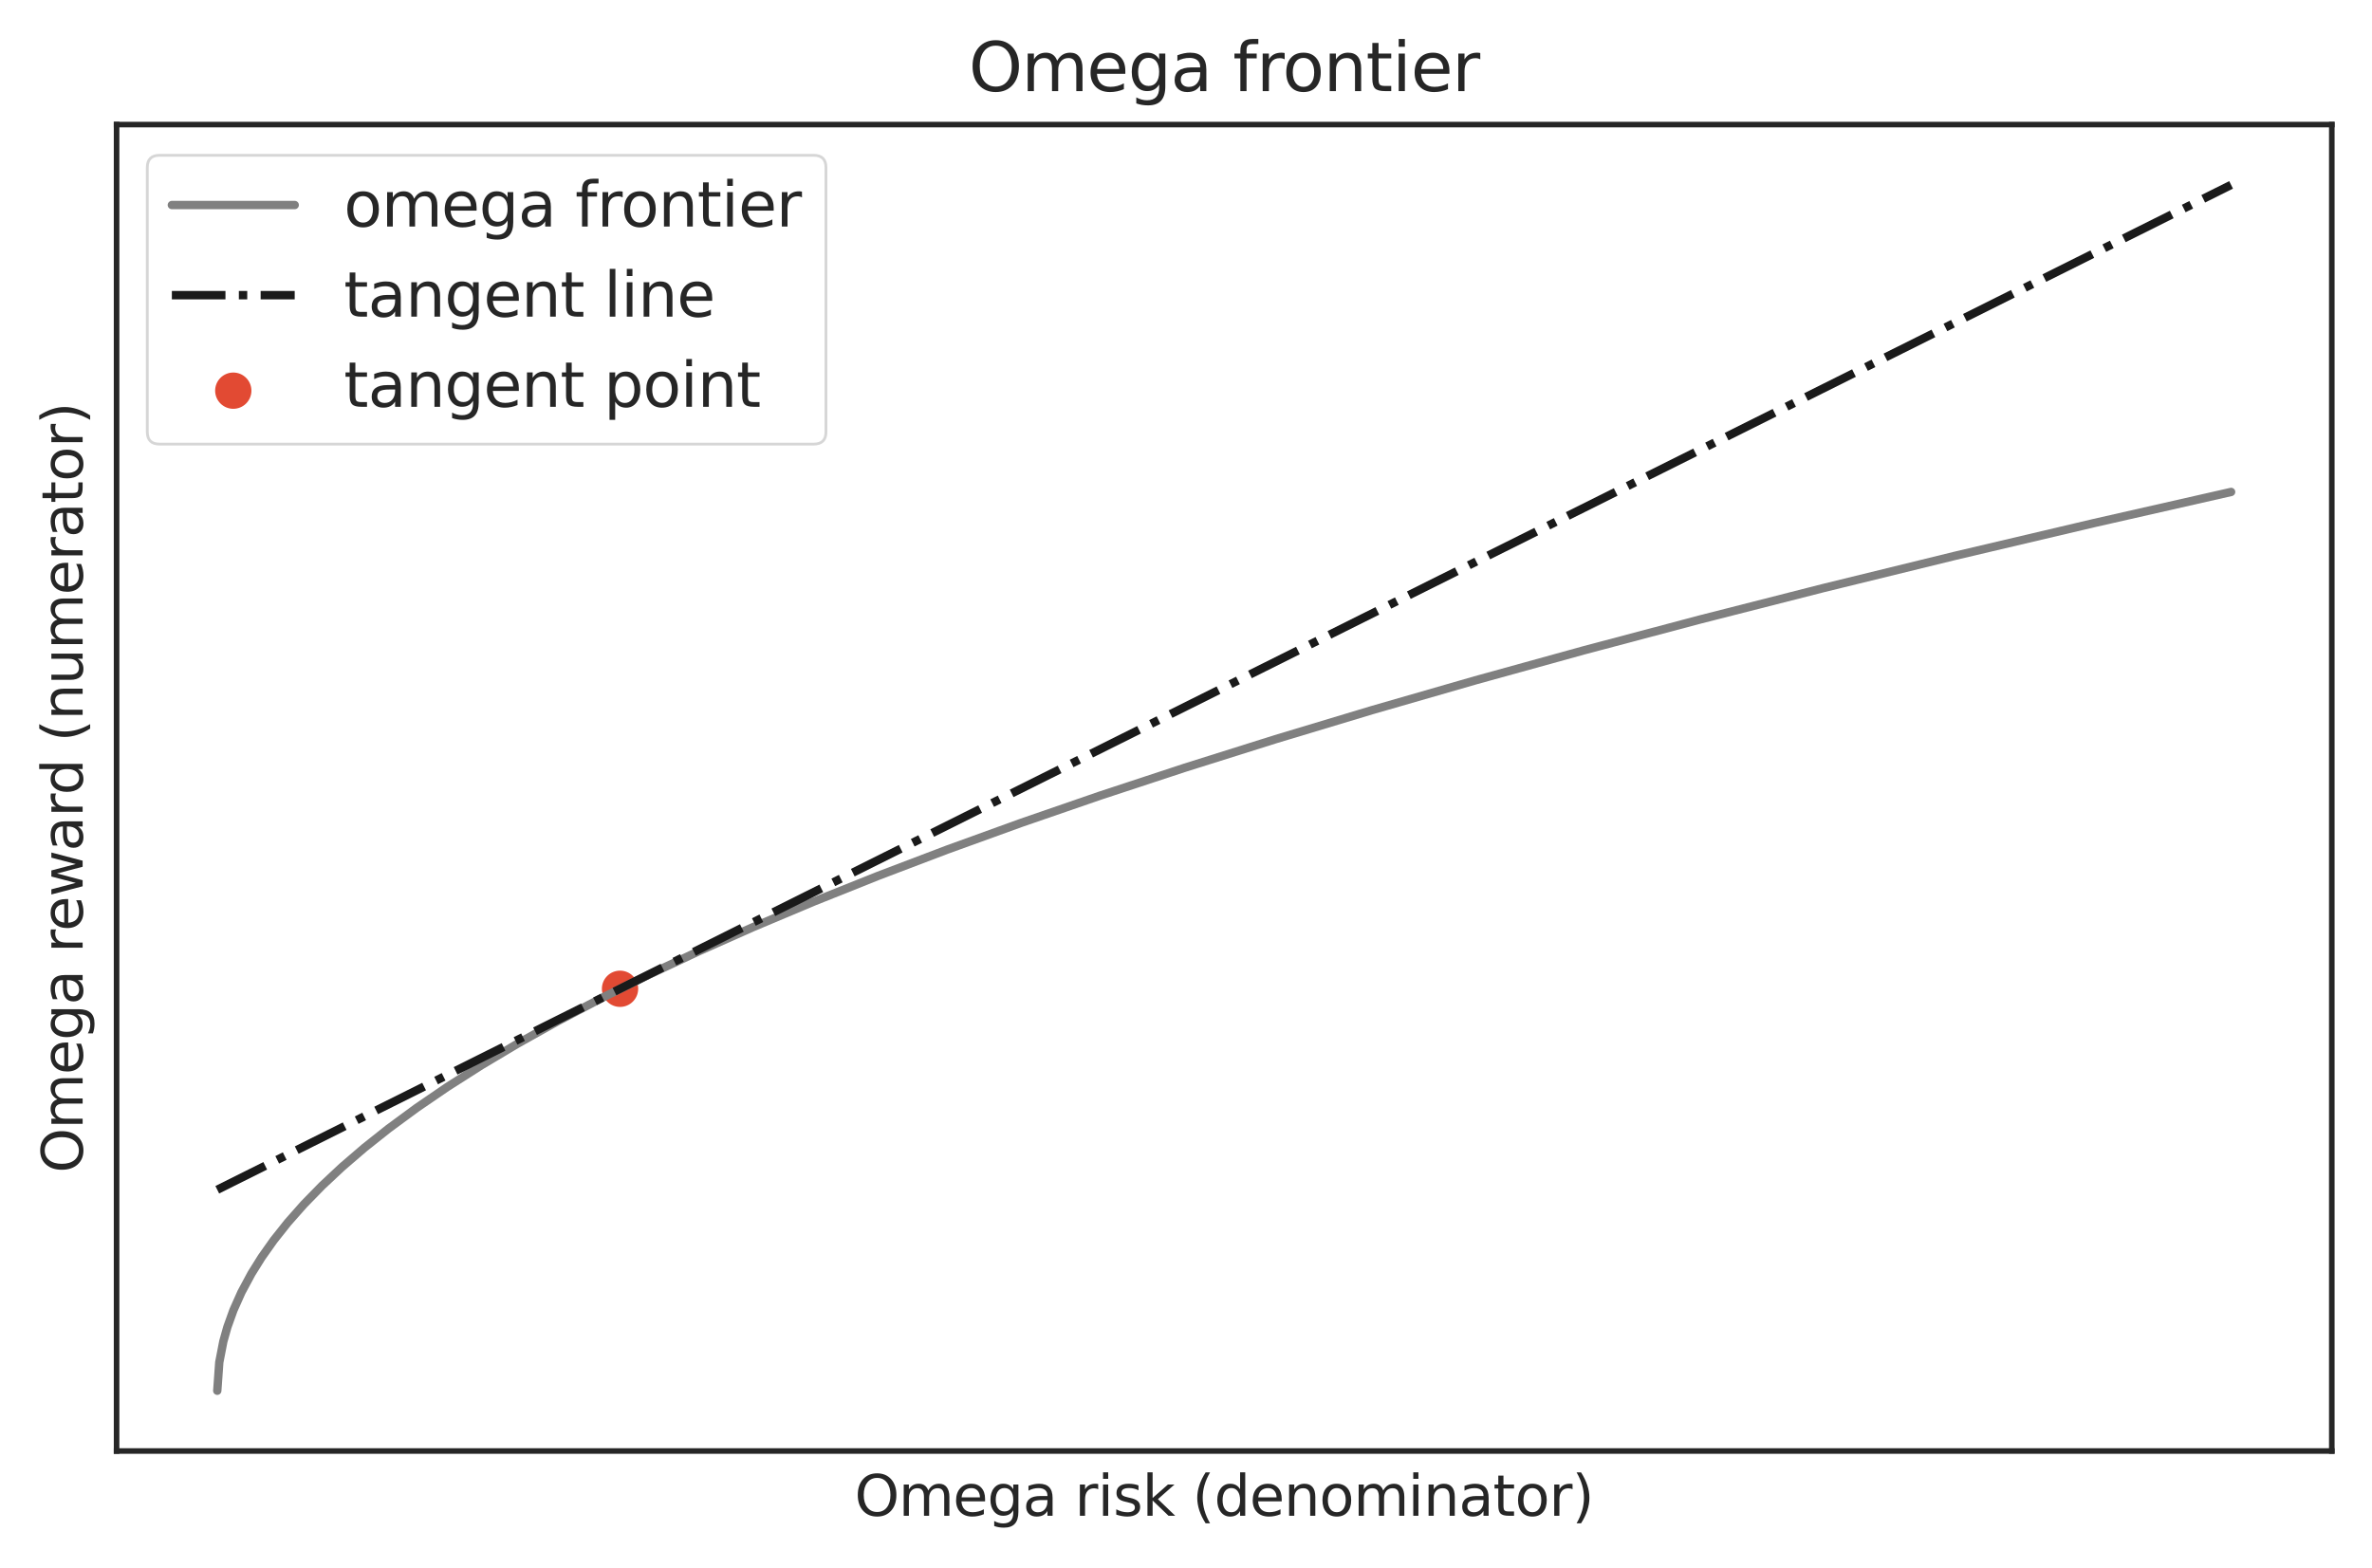 <?xml version="1.0" encoding="utf-8" standalone="no"?>
<!DOCTYPE svg PUBLIC "-//W3C//DTD SVG 1.1//EN"
  "http://www.w3.org/Graphics/SVG/1.1/DTD/svg11.dtd">
<svg xmlns:xlink="http://www.w3.org/1999/xlink" width="424.8pt" height="280.8pt" viewBox="0 0 424.8 280.8" xmlns="http://www.w3.org/2000/svg" version="1.1">
 <defs>
  <style type="text/css">*{stroke-linejoin: round; stroke-linecap: butt}</style>
 </defs>
 <g id="figure_1">
  <g id="patch_1">
   <path d="M 0 280.8 
L 424.8 280.8 
L 424.8 0 
L 0 0 
z
" style="fill: #ffffff"/>
  </g>
  <g id="axes_1">
   <g id="patch_2">
    <path d="M 20.878 259.922 
L 417.6 259.922 
L 417.6 22.318 
L 20.878 22.318 
z
" style="fill: #ffffff"/>
   </g>
   <g id="matplotlib.axis_1">
    <g id="xtick_1"/>
    <g id="xtick_2"/>
    <g id="xtick_3"/>
    <g id="xtick_4"/>
    <g id="xtick_5"/>
    <g id="xtick_6"/>
    <g id="text_1">
     <!-- Omega risk (denominator) -->
     <g style="fill: #262626" transform="translate(153.048 271.52)scale(0.1 -0.1)">
      <defs>
       <path id="DejaVuSans-4f" d="M 2522 4238 
Q 1834 4238 1429 3725 
Q 1025 3213 1025 2328 
Q 1025 1447 1429 934 
Q 1834 422 2522 422 
Q 3209 422 3611 934 
Q 4013 1447 4013 2328 
Q 4013 3213 3611 3725 
Q 3209 4238 2522 4238 
z
M 2522 4750 
Q 3503 4750 4090 4092 
Q 4678 3434 4678 2328 
Q 4678 1225 4090 567 
Q 3503 -91 2522 -91 
Q 1538 -91 948 565 
Q 359 1222 359 2328 
Q 359 3434 948 4092 
Q 1538 4750 2522 4750 
z
" transform="scale(0.016)"/>
       <path id="DejaVuSans-6d" d="M 3328 2828 
Q 3544 3216 3844 3400 
Q 4144 3584 4550 3584 
Q 5097 3584 5394 3201 
Q 5691 2819 5691 2113 
L 5691 0 
L 5113 0 
L 5113 2094 
Q 5113 2597 4934 2840 
Q 4756 3084 4391 3084 
Q 3944 3084 3684 2787 
Q 3425 2491 3425 1978 
L 3425 0 
L 2847 0 
L 2847 2094 
Q 2847 2600 2669 2842 
Q 2491 3084 2119 3084 
Q 1678 3084 1418 2786 
Q 1159 2488 1159 1978 
L 1159 0 
L 581 0 
L 581 3500 
L 1159 3500 
L 1159 2956 
Q 1356 3278 1631 3431 
Q 1906 3584 2284 3584 
Q 2666 3584 2933 3390 
Q 3200 3197 3328 2828 
z
" transform="scale(0.016)"/>
       <path id="DejaVuSans-65" d="M 3597 1894 
L 3597 1613 
L 953 1613 
Q 991 1019 1311 708 
Q 1631 397 2203 397 
Q 2534 397 2845 478 
Q 3156 559 3463 722 
L 3463 178 
Q 3153 47 2828 -22 
Q 2503 -91 2169 -91 
Q 1331 -91 842 396 
Q 353 884 353 1716 
Q 353 2575 817 3079 
Q 1281 3584 2069 3584 
Q 2775 3584 3186 3129 
Q 3597 2675 3597 1894 
z
M 3022 2063 
Q 3016 2534 2758 2815 
Q 2500 3097 2075 3097 
Q 1594 3097 1305 2825 
Q 1016 2553 972 2059 
L 3022 2063 
z
" transform="scale(0.016)"/>
       <path id="DejaVuSans-67" d="M 2906 1791 
Q 2906 2416 2648 2759 
Q 2391 3103 1925 3103 
Q 1463 3103 1205 2759 
Q 947 2416 947 1791 
Q 947 1169 1205 825 
Q 1463 481 1925 481 
Q 2391 481 2648 825 
Q 2906 1169 2906 1791 
z
M 3481 434 
Q 3481 -459 3084 -895 
Q 2688 -1331 1869 -1331 
Q 1566 -1331 1297 -1286 
Q 1028 -1241 775 -1147 
L 775 -588 
Q 1028 -725 1275 -790 
Q 1522 -856 1778 -856 
Q 2344 -856 2625 -561 
Q 2906 -266 2906 331 
L 2906 616 
Q 2728 306 2450 153 
Q 2172 0 1784 0 
Q 1141 0 747 490 
Q 353 981 353 1791 
Q 353 2603 747 3093 
Q 1141 3584 1784 3584 
Q 2172 3584 2450 3431 
Q 2728 3278 2906 2969 
L 2906 3500 
L 3481 3500 
L 3481 434 
z
" transform="scale(0.016)"/>
       <path id="DejaVuSans-61" d="M 2194 1759 
Q 1497 1759 1228 1600 
Q 959 1441 959 1056 
Q 959 750 1161 570 
Q 1363 391 1709 391 
Q 2188 391 2477 730 
Q 2766 1069 2766 1631 
L 2766 1759 
L 2194 1759 
z
M 3341 1997 
L 3341 0 
L 2766 0 
L 2766 531 
Q 2569 213 2275 61 
Q 1981 -91 1556 -91 
Q 1019 -91 701 211 
Q 384 513 384 1019 
Q 384 1609 779 1909 
Q 1175 2209 1959 2209 
L 2766 2209 
L 2766 2266 
Q 2766 2663 2505 2880 
Q 2244 3097 1772 3097 
Q 1472 3097 1187 3025 
Q 903 2953 641 2809 
L 641 3341 
Q 956 3463 1253 3523 
Q 1550 3584 1831 3584 
Q 2591 3584 2966 3190 
Q 3341 2797 3341 1997 
z
" transform="scale(0.016)"/>
       <path id="DejaVuSans-20" transform="scale(0.016)"/>
       <path id="DejaVuSans-72" d="M 2631 2963 
Q 2534 3019 2420 3045 
Q 2306 3072 2169 3072 
Q 1681 3072 1420 2755 
Q 1159 2438 1159 1844 
L 1159 0 
L 581 0 
L 581 3500 
L 1159 3500 
L 1159 2956 
Q 1341 3275 1631 3429 
Q 1922 3584 2338 3584 
Q 2397 3584 2469 3576 
Q 2541 3569 2628 3553 
L 2631 2963 
z
" transform="scale(0.016)"/>
       <path id="DejaVuSans-69" d="M 603 3500 
L 1178 3500 
L 1178 0 
L 603 0 
L 603 3500 
z
M 603 4863 
L 1178 4863 
L 1178 4134 
L 603 4134 
L 603 4863 
z
" transform="scale(0.016)"/>
       <path id="DejaVuSans-73" d="M 2834 3397 
L 2834 2853 
Q 2591 2978 2328 3040 
Q 2066 3103 1784 3103 
Q 1356 3103 1142 2972 
Q 928 2841 928 2578 
Q 928 2378 1081 2264 
Q 1234 2150 1697 2047 
L 1894 2003 
Q 2506 1872 2764 1633 
Q 3022 1394 3022 966 
Q 3022 478 2636 193 
Q 2250 -91 1575 -91 
Q 1294 -91 989 -36 
Q 684 19 347 128 
L 347 722 
Q 666 556 975 473 
Q 1284 391 1588 391 
Q 1994 391 2212 530 
Q 2431 669 2431 922 
Q 2431 1156 2273 1281 
Q 2116 1406 1581 1522 
L 1381 1569 
Q 847 1681 609 1914 
Q 372 2147 372 2553 
Q 372 3047 722 3315 
Q 1072 3584 1716 3584 
Q 2034 3584 2315 3537 
Q 2597 3491 2834 3397 
z
" transform="scale(0.016)"/>
       <path id="DejaVuSans-6b" d="M 581 4863 
L 1159 4863 
L 1159 1991 
L 2875 3500 
L 3609 3500 
L 1753 1863 
L 3688 0 
L 2938 0 
L 1159 1709 
L 1159 0 
L 581 0 
L 581 4863 
z
" transform="scale(0.016)"/>
       <path id="DejaVuSans-28" d="M 1984 4856 
Q 1566 4138 1362 3434 
Q 1159 2731 1159 2009 
Q 1159 1288 1364 580 
Q 1569 -128 1984 -844 
L 1484 -844 
Q 1016 -109 783 600 
Q 550 1309 550 2009 
Q 550 2706 781 3412 
Q 1013 4119 1484 4856 
L 1984 4856 
z
" transform="scale(0.016)"/>
       <path id="DejaVuSans-64" d="M 2906 2969 
L 2906 4863 
L 3481 4863 
L 3481 0 
L 2906 0 
L 2906 525 
Q 2725 213 2448 61 
Q 2172 -91 1784 -91 
Q 1150 -91 751 415 
Q 353 922 353 1747 
Q 353 2572 751 3078 
Q 1150 3584 1784 3584 
Q 2172 3584 2448 3432 
Q 2725 3281 2906 2969 
z
M 947 1747 
Q 947 1113 1208 752 
Q 1469 391 1925 391 
Q 2381 391 2643 752 
Q 2906 1113 2906 1747 
Q 2906 2381 2643 2742 
Q 2381 3103 1925 3103 
Q 1469 3103 1208 2742 
Q 947 2381 947 1747 
z
" transform="scale(0.016)"/>
       <path id="DejaVuSans-6e" d="M 3513 2113 
L 3513 0 
L 2938 0 
L 2938 2094 
Q 2938 2591 2744 2837 
Q 2550 3084 2163 3084 
Q 1697 3084 1428 2787 
Q 1159 2491 1159 1978 
L 1159 0 
L 581 0 
L 581 3500 
L 1159 3500 
L 1159 2956 
Q 1366 3272 1645 3428 
Q 1925 3584 2291 3584 
Q 2894 3584 3203 3211 
Q 3513 2838 3513 2113 
z
" transform="scale(0.016)"/>
       <path id="DejaVuSans-6f" d="M 1959 3097 
Q 1497 3097 1228 2736 
Q 959 2375 959 1747 
Q 959 1119 1226 758 
Q 1494 397 1959 397 
Q 2419 397 2687 759 
Q 2956 1122 2956 1747 
Q 2956 2369 2687 2733 
Q 2419 3097 1959 3097 
z
M 1959 3584 
Q 2709 3584 3137 3096 
Q 3566 2609 3566 1747 
Q 3566 888 3137 398 
Q 2709 -91 1959 -91 
Q 1206 -91 779 398 
Q 353 888 353 1747 
Q 353 2609 779 3096 
Q 1206 3584 1959 3584 
z
" transform="scale(0.016)"/>
       <path id="DejaVuSans-74" d="M 1172 4494 
L 1172 3500 
L 2356 3500 
L 2356 3053 
L 1172 3053 
L 1172 1153 
Q 1172 725 1289 603 
Q 1406 481 1766 481 
L 2356 481 
L 2356 0 
L 1766 0 
Q 1100 0 847 248 
Q 594 497 594 1153 
L 594 3053 
L 172 3053 
L 172 3500 
L 594 3500 
L 594 4494 
L 1172 4494 
z
" transform="scale(0.016)"/>
       <path id="DejaVuSans-29" d="M 513 4856 
L 1013 4856 
Q 1481 4119 1714 3412 
Q 1947 2706 1947 2009 
Q 1947 1309 1714 600 
Q 1481 -109 1013 -844 
L 513 -844 
Q 928 -128 1133 580 
Q 1338 1288 1338 2009 
Q 1338 2731 1133 3434 
Q 928 4138 513 4856 
z
" transform="scale(0.016)"/>
      </defs>
      <use xlink:href="#DejaVuSans-4f"/>
      <use xlink:href="#DejaVuSans-6d" x="78.711"/>
      <use xlink:href="#DejaVuSans-65" x="176.123"/>
      <use xlink:href="#DejaVuSans-67" x="237.646"/>
      <use xlink:href="#DejaVuSans-61" x="301.123"/>
      <use xlink:href="#DejaVuSans-20" x="362.402"/>
      <use xlink:href="#DejaVuSans-72" x="394.189"/>
      <use xlink:href="#DejaVuSans-69" x="435.303"/>
      <use xlink:href="#DejaVuSans-73" x="463.086"/>
      <use xlink:href="#DejaVuSans-6b" x="515.186"/>
      <use xlink:href="#DejaVuSans-20" x="573.096"/>
      <use xlink:href="#DejaVuSans-28" x="604.883"/>
      <use xlink:href="#DejaVuSans-64" x="643.896"/>
      <use xlink:href="#DejaVuSans-65" x="707.373"/>
      <use xlink:href="#DejaVuSans-6e" x="768.896"/>
      <use xlink:href="#DejaVuSans-6f" x="832.275"/>
      <use xlink:href="#DejaVuSans-6d" x="893.457"/>
      <use xlink:href="#DejaVuSans-69" x="990.869"/>
      <use xlink:href="#DejaVuSans-6e" x="1018.652"/>
      <use xlink:href="#DejaVuSans-61" x="1082.031"/>
      <use xlink:href="#DejaVuSans-74" x="1143.311"/>
      <use xlink:href="#DejaVuSans-6f" x="1182.52"/>
      <use xlink:href="#DejaVuSans-72" x="1243.701"/>
      <use xlink:href="#DejaVuSans-29" x="1284.814"/>
     </g>
    </g>
   </g>
   <g id="matplotlib.axis_2">
    <g id="ytick_1"/>
    <g id="ytick_2"/>
    <g id="ytick_3"/>
    <g id="ytick_4"/>
    <g id="ytick_5"/>
    <g id="ytick_6"/>
    <g id="ytick_7"/>
    <g id="text_2">
     <!-- Omega reward (numerator) -->
     <g style="fill: #262626" transform="translate(14.798 210.115)rotate(-90)scale(0.1 -0.1)">
      <defs>
       <path id="DejaVuSans-77" d="M 269 3500 
L 844 3500 
L 1563 769 
L 2278 3500 
L 2956 3500 
L 3675 769 
L 4391 3500 
L 4966 3500 
L 4050 0 
L 3372 0 
L 2619 2869 
L 1863 0 
L 1184 0 
L 269 3500 
z
" transform="scale(0.016)"/>
       <path id="DejaVuSans-75" d="M 544 1381 
L 544 3500 
L 1119 3500 
L 1119 1403 
Q 1119 906 1312 657 
Q 1506 409 1894 409 
Q 2359 409 2629 706 
Q 2900 1003 2900 1516 
L 2900 3500 
L 3475 3500 
L 3475 0 
L 2900 0 
L 2900 538 
Q 2691 219 2414 64 
Q 2138 -91 1772 -91 
Q 1169 -91 856 284 
Q 544 659 544 1381 
z
M 1991 3584 
L 1991 3584 
z
" transform="scale(0.016)"/>
      </defs>
      <use xlink:href="#DejaVuSans-4f"/>
      <use xlink:href="#DejaVuSans-6d" x="78.711"/>
      <use xlink:href="#DejaVuSans-65" x="176.123"/>
      <use xlink:href="#DejaVuSans-67" x="237.646"/>
      <use xlink:href="#DejaVuSans-61" x="301.123"/>
      <use xlink:href="#DejaVuSans-20" x="362.402"/>
      <use xlink:href="#DejaVuSans-72" x="394.189"/>
      <use xlink:href="#DejaVuSans-65" x="433.053"/>
      <use xlink:href="#DejaVuSans-77" x="494.576"/>
      <use xlink:href="#DejaVuSans-61" x="576.363"/>
      <use xlink:href="#DejaVuSans-72" x="637.643"/>
      <use xlink:href="#DejaVuSans-64" x="677.006"/>
      <use xlink:href="#DejaVuSans-20" x="740.482"/>
      <use xlink:href="#DejaVuSans-28" x="772.27"/>
      <use xlink:href="#DejaVuSans-6e" x="811.283"/>
      <use xlink:href="#DejaVuSans-75" x="874.662"/>
      <use xlink:href="#DejaVuSans-6d" x="938.041"/>
      <use xlink:href="#DejaVuSans-65" x="1035.453"/>
      <use xlink:href="#DejaVuSans-72" x="1096.977"/>
      <use xlink:href="#DejaVuSans-61" x="1138.09"/>
      <use xlink:href="#DejaVuSans-74" x="1199.369"/>
      <use xlink:href="#DejaVuSans-6f" x="1238.578"/>
      <use xlink:href="#DejaVuSans-72" x="1299.76"/>
      <use xlink:href="#DejaVuSans-29" x="1340.873"/>
     </g>
    </g>
   </g>
   <g id="PathCollection_1">
    <defs>
     <path id="mba4817be73" d="M 0 3 
C 0.796 3 1.559 2.684 2.121 2.121 
C 2.684 1.559 3 0.796 3 0 
C 3 -0.796 2.684 -1.559 2.121 -2.121 
C 1.559 -2.684 0.796 -3 0 -3 
C -0.796 -3 -1.559 -2.684 -2.121 -2.121 
C -2.684 -1.559 -3 -0.796 -3 0 
C -3 0.796 -2.684 1.559 -2.121 2.121 
C -1.559 2.684 -0.796 3 0 3 
z
" style="stroke: #e24a33; stroke-width: 0.5"/>
    </defs>
    <g clip-path="url(#pab148e8959)">
     <use xlink:href="#mba4817be73" x="111.042" y="177.121" style="fill: #e24a33; stroke: #e24a33; stroke-width: 0.5"/>
    </g>
   </g>
   <g id="line2d_1">
    <path d="M 38.911 249.122 
L 39.272 244.028 
L 39.994 240.299 
L 40.716 237.732 
L 41.799 234.714 
L 43.243 231.476 
L 45.048 228.119 
L 46.853 225.23 
L 49.019 222.168 
L 51.547 218.986 
L 54.435 215.719 
L 57.684 212.39 
L 61.294 209.013 
L 65.265 205.6 
L 69.597 202.159 
L 74.652 198.439 
L 80.067 194.735 
L 86.204 190.821 
L 92.703 186.944 
L 99.923 182.902 
L 107.865 178.724 
L 116.169 174.606 
L 125.194 170.374 
L 134.942 166.044 
L 145.772 161.485 
L 157.325 156.869 
L 169.599 152.206 
L 182.957 147.373 
L 197.037 142.516 
L 212.199 137.522 
L 228.445 132.408 
L 245.774 127.189 
L 264.186 121.879 
L 283.681 116.487 
L 304.62 110.93 
L 326.642 105.318 
L 350.108 99.569 
L 375.018 93.698 
L 399.567 88.122 
L 399.567 88.122 
" clip-path="url(#pab148e8959)" style="fill: none; stroke: #808080; stroke-width: 1.5; stroke-linecap: round"/>
   </g>
   <g id="line2d_2">
    <path d="M 38.911 213.121 
L 399.567 33.118 
L 399.567 33.118 
" clip-path="url(#pab148e8959)" style="fill: none; stroke-dasharray: 9.6,2.4,1.5,2.4; stroke-dashoffset: 0; stroke: #1a1a1a; stroke-width: 1.5"/>
   </g>
   <g id="patch_3">
    <path d="M 20.878 259.922 
L 20.878 22.318 
" style="fill: none; stroke: #262626; stroke-linejoin: miter; stroke-linecap: square"/>
   </g>
   <g id="patch_4">
    <path d="M 417.6 259.922 
L 417.6 22.318 
" style="fill: none; stroke: #262626; stroke-linejoin: miter; stroke-linecap: square"/>
   </g>
   <g id="patch_5">
    <path d="M 20.878 259.922 
L 417.6 259.922 
" style="fill: none; stroke: #262626; stroke-linejoin: miter; stroke-linecap: square"/>
   </g>
   <g id="patch_6">
    <path d="M 20.878 22.318 
L 417.6 22.318 
" style="fill: none; stroke: #262626; stroke-linejoin: miter; stroke-linecap: square"/>
   </g>
   <g id="text_3">
    <!-- Omega frontier -->
    <g style="fill: #262626" transform="translate(173.492 16.318)scale(0.12 -0.12)">
     <defs>
      <path id="DejaVuSans-66" d="M 2375 4863 
L 2375 4384 
L 1825 4384 
Q 1516 4384 1395 4259 
Q 1275 4134 1275 3809 
L 1275 3500 
L 2222 3500 
L 2222 3053 
L 1275 3053 
L 1275 0 
L 697 0 
L 697 3053 
L 147 3053 
L 147 3500 
L 697 3500 
L 697 3744 
Q 697 4328 969 4595 
Q 1241 4863 1831 4863 
L 2375 4863 
z
" transform="scale(0.016)"/>
     </defs>
     <use xlink:href="#DejaVuSans-4f"/>
     <use xlink:href="#DejaVuSans-6d" x="78.711"/>
     <use xlink:href="#DejaVuSans-65" x="176.123"/>
     <use xlink:href="#DejaVuSans-67" x="237.646"/>
     <use xlink:href="#DejaVuSans-61" x="301.123"/>
     <use xlink:href="#DejaVuSans-20" x="362.402"/>
     <use xlink:href="#DejaVuSans-66" x="394.189"/>
     <use xlink:href="#DejaVuSans-72" x="429.395"/>
     <use xlink:href="#DejaVuSans-6f" x="468.258"/>
     <use xlink:href="#DejaVuSans-6e" x="529.439"/>
     <use xlink:href="#DejaVuSans-74" x="592.818"/>
     <use xlink:href="#DejaVuSans-69" x="632.027"/>
     <use xlink:href="#DejaVuSans-65" x="659.811"/>
     <use xlink:href="#DejaVuSans-72" x="721.334"/>
    </g>
   </g>
   <g id="legend_1">
    <g id="patch_7">
     <path d="M 28.578 79.556 
L 145.72 79.556 
Q 147.92 79.556 147.92 77.356 
L 147.92 30.018 
Q 147.92 27.818 145.72 27.818 
L 28.578 27.818 
Q 26.378 27.818 26.378 30.018 
L 26.378 77.356 
Q 26.378 79.556 28.578 79.556 
z
" style="fill: #ffffff; opacity: 0.8; stroke: #cccccc; stroke-width: 0.5; stroke-linejoin: miter"/>
    </g>
    <g id="line2d_3">
     <path d="M 30.778 36.726 
L 41.778 36.726 
L 52.778 36.726 
" style="fill: none; stroke: #808080; stroke-width: 1.5; stroke-linecap: round"/>
    </g>
    <g id="text_4">
     <!-- omega frontier -->
     <g style="fill: #262626" transform="translate(61.578 40.576)scale(0.11 -0.11)">
      <use xlink:href="#DejaVuSans-6f"/>
      <use xlink:href="#DejaVuSans-6d" x="61.182"/>
      <use xlink:href="#DejaVuSans-65" x="158.594"/>
      <use xlink:href="#DejaVuSans-67" x="220.117"/>
      <use xlink:href="#DejaVuSans-61" x="283.594"/>
      <use xlink:href="#DejaVuSans-20" x="344.873"/>
      <use xlink:href="#DejaVuSans-66" x="376.66"/>
      <use xlink:href="#DejaVuSans-72" x="411.865"/>
      <use xlink:href="#DejaVuSans-6f" x="450.729"/>
      <use xlink:href="#DejaVuSans-6e" x="511.91"/>
      <use xlink:href="#DejaVuSans-74" x="575.289"/>
      <use xlink:href="#DejaVuSans-69" x="614.498"/>
      <use xlink:href="#DejaVuSans-65" x="642.281"/>
      <use xlink:href="#DejaVuSans-72" x="703.805"/>
     </g>
    </g>
    <g id="line2d_4">
     <path d="M 30.778 52.872 
L 41.778 52.872 
L 52.778 52.872 
" style="fill: none; stroke-dasharray: 9.6,2.4,1.5,2.4; stroke-dashoffset: 0; stroke: #1a1a1a; stroke-width: 1.5"/>
    </g>
    <g id="text_5">
     <!-- tangent line -->
     <g style="fill: #262626" transform="translate(61.578 56.722)scale(0.11 -0.11)">
      <defs>
       <path id="DejaVuSans-6c" d="M 603 4863 
L 1178 4863 
L 1178 0 
L 603 0 
L 603 4863 
z
" transform="scale(0.016)"/>
      </defs>
      <use xlink:href="#DejaVuSans-74"/>
      <use xlink:href="#DejaVuSans-61" x="39.209"/>
      <use xlink:href="#DejaVuSans-6e" x="100.488"/>
      <use xlink:href="#DejaVuSans-67" x="163.867"/>
      <use xlink:href="#DejaVuSans-65" x="227.344"/>
      <use xlink:href="#DejaVuSans-6e" x="288.867"/>
      <use xlink:href="#DejaVuSans-74" x="352.246"/>
      <use xlink:href="#DejaVuSans-20" x="391.455"/>
      <use xlink:href="#DejaVuSans-6c" x="423.242"/>
      <use xlink:href="#DejaVuSans-69" x="451.025"/>
      <use xlink:href="#DejaVuSans-6e" x="478.809"/>
      <use xlink:href="#DejaVuSans-65" x="542.188"/>
     </g>
    </g>
    <g id="PathCollection_2">
     <g>
      <use xlink:href="#mba4817be73" x="41.778" y="69.981" style="fill: #e24a33; stroke: #e24a33; stroke-width: 0.5"/>
     </g>
    </g>
    <g id="text_6">
     <!-- tangent point -->
     <g style="fill: #262626" transform="translate(61.578 72.868)scale(0.11 -0.11)">
      <defs>
       <path id="DejaVuSans-70" d="M 1159 525 
L 1159 -1331 
L 581 -1331 
L 581 3500 
L 1159 3500 
L 1159 2969 
Q 1341 3281 1617 3432 
Q 1894 3584 2278 3584 
Q 2916 3584 3314 3078 
Q 3713 2572 3713 1747 
Q 3713 922 3314 415 
Q 2916 -91 2278 -91 
Q 1894 -91 1617 61 
Q 1341 213 1159 525 
z
M 3116 1747 
Q 3116 2381 2855 2742 
Q 2594 3103 2138 3103 
Q 1681 3103 1420 2742 
Q 1159 2381 1159 1747 
Q 1159 1113 1420 752 
Q 1681 391 2138 391 
Q 2594 391 2855 752 
Q 3116 1113 3116 1747 
z
" transform="scale(0.016)"/>
      </defs>
      <use xlink:href="#DejaVuSans-74"/>
      <use xlink:href="#DejaVuSans-61" x="39.209"/>
      <use xlink:href="#DejaVuSans-6e" x="100.488"/>
      <use xlink:href="#DejaVuSans-67" x="163.867"/>
      <use xlink:href="#DejaVuSans-65" x="227.344"/>
      <use xlink:href="#DejaVuSans-6e" x="288.867"/>
      <use xlink:href="#DejaVuSans-74" x="352.246"/>
      <use xlink:href="#DejaVuSans-20" x="391.455"/>
      <use xlink:href="#DejaVuSans-70" x="423.242"/>
      <use xlink:href="#DejaVuSans-6f" x="486.719"/>
      <use xlink:href="#DejaVuSans-69" x="547.9"/>
      <use xlink:href="#DejaVuSans-6e" x="575.684"/>
      <use xlink:href="#DejaVuSans-74" x="639.062"/>
     </g>
    </g>
   </g>
  </g>
 </g>
 <defs>
  <clipPath id="pab148e8959">
   <rect x="20.878" y="22.318" width="396.722" height="237.604"/>
  </clipPath>
 </defs>
</svg>
